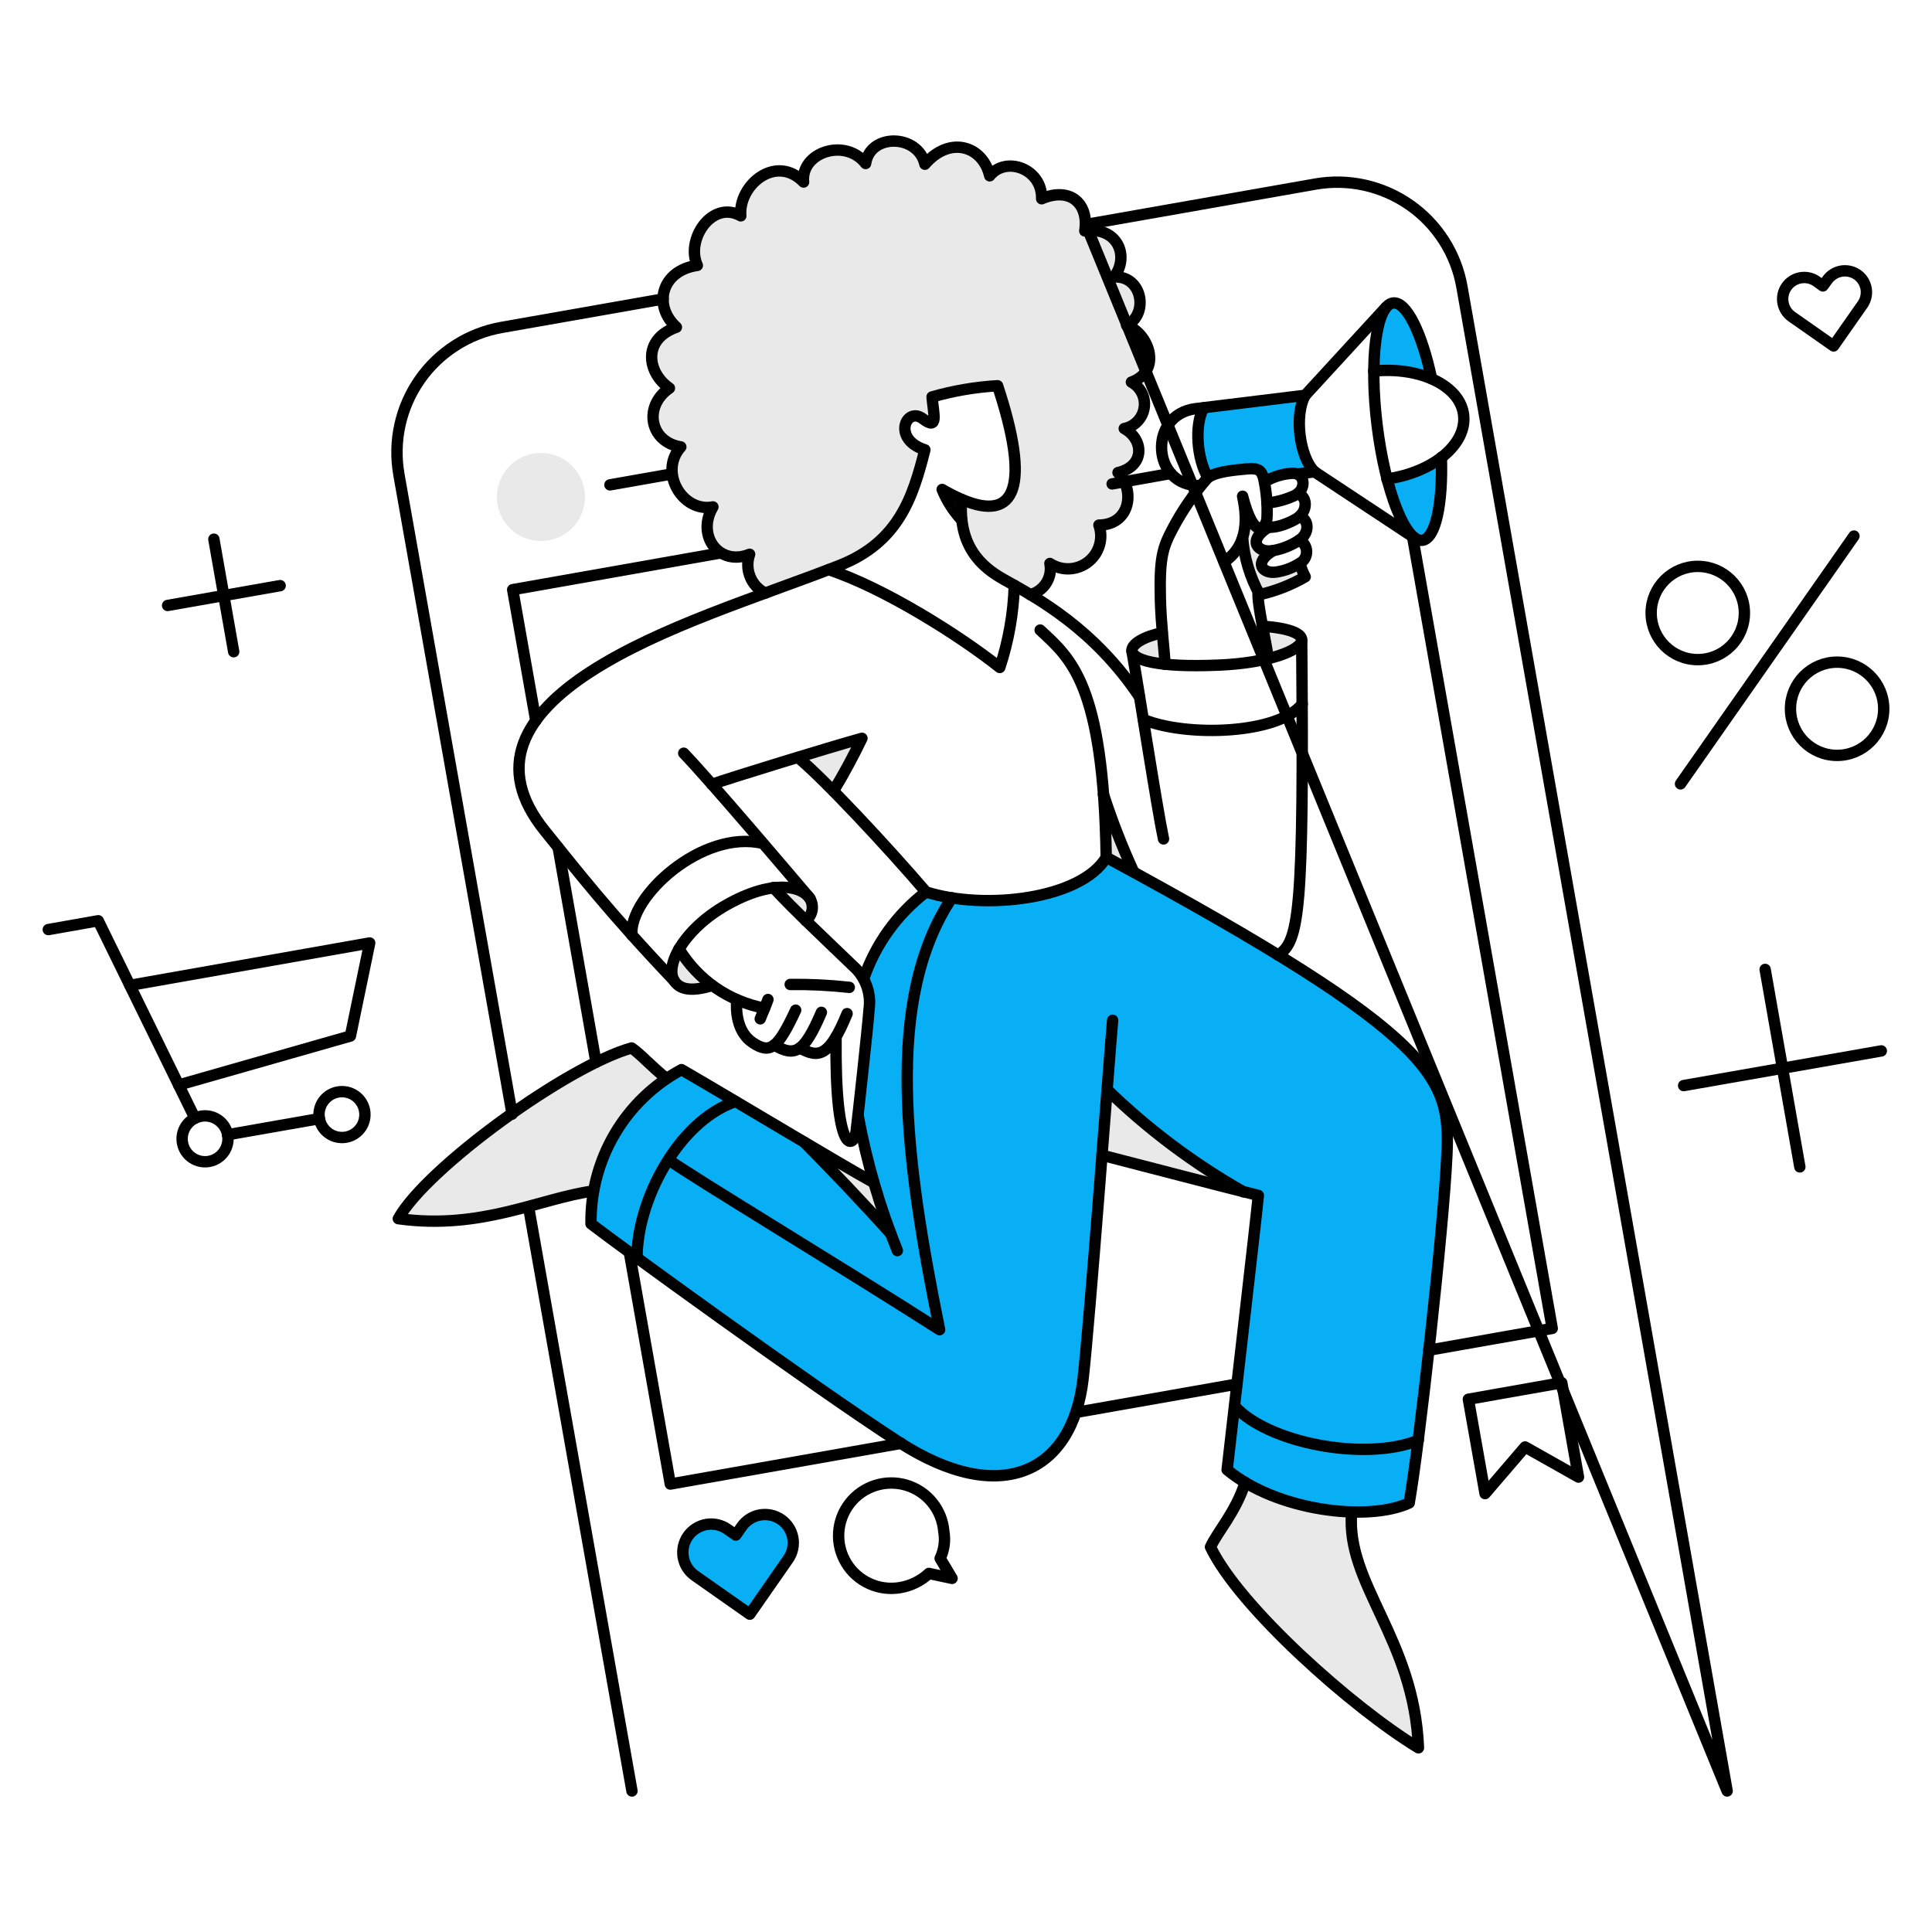 <svg width="96" height="96" viewBox="0 0 96 96" fill="none" xmlns="http://www.w3.org/2000/svg">
<path d="M70.094 52.319C67 49.072 58.874 44.745 54.959 42.595C53.629 44.847 48.73 45.145 46.012 44.318C44.572 45.43 43.49 46.941 42.902 48.663C43.585 49.653 42.902 53.012 42.644 55.467C43.003 57.46 43.547 59.415 44.27 61.307C42.782 59.647 41.224 58.015 39.966 56.774C34.59 53.577 35.808 54.278 33.865 53.145C33.609 53.274 33.362 53.421 33.126 53.582C31.948 54.379 30.988 55.456 30.331 56.718C29.675 57.979 29.344 59.384 29.368 60.805C30.127 61.429 40.379 68.869 44.672 71.649C49.752 74.923 53.308 73.145 53.828 68.503C54.091 66.09 54.966 54.787 55.014 54.139C56.351 55.556 60.541 58.907 62.529 59.392C62.398 60.763 61.068 72.291 60.978 73.035C63.426 75.089 67.975 75.632 70.025 74.686C70.528 71.71 71.719 61.019 71.886 57.422C71.968 55.631 71.926 54.239 70.094 52.319Z" fill="#09AFF4"/>
<path d="M69.214 15.054C68.35 15.227 68.254 17.55 68.247 18.437C69.224 18.322 70.215 18.454 71.127 18.821C70.646 16.549 69.88 14.972 69.214 15.054Z" fill="#09AFF4"/>
<path d="M71.613 22.724C70.819 23.299 69.896 23.669 68.925 23.8C69.14 24.641 69.806 26.9 70.667 26.846C71.329 26.764 71.686 25.049 71.613 22.724Z" fill="#09AFF4"/>
<path d="M64.854 19.642L59.811 20.262C59.337 21.101 59.475 22.815 60.021 23.727C60.405 23.445 61.269 23.363 61.972 23.29C62.556 23.235 62.675 23.417 62.766 23.746C62.784 23.809 62.793 23.873 62.812 23.946C63.24 23.691 64.127 23.391 64.453 23.554L65.317 23.445C64.561 22.697 64.307 20.599 64.854 19.642Z" fill="#09AFF4"/>
<path d="M37.258 80.206L34.531 78.291C34.225 78.077 34.016 77.75 33.951 77.382C33.886 77.014 33.97 76.636 34.184 76.329C34.398 76.024 34.725 75.815 35.093 75.75C35.461 75.685 35.839 75.768 36.145 75.982L36.565 76.274L36.857 75.855C37.071 75.549 37.398 75.34 37.765 75.275C38.133 75.21 38.512 75.294 38.818 75.508C39.123 75.722 39.332 76.049 39.397 76.417C39.462 76.784 39.378 77.163 39.164 77.469L37.258 80.206Z" fill="#09AFF4"/>
<path d="M26.878 26.884C28.087 26.884 29.067 25.904 29.067 24.695C29.067 23.486 28.087 22.506 26.878 22.506C25.669 22.506 24.689 23.486 24.689 24.695C24.689 25.904 25.669 26.884 26.878 26.884Z" fill="#E9E9E9"/>
<path d="M67.162 75.128C65.303 75.082 63.485 74.574 61.872 73.65C61.389 75.138 60.477 76.122 60.148 76.861C61.571 79.852 67.216 84.877 70.481 86.845C70.284 81.512 66.976 79.032 67.162 75.128Z" fill="#E9E9E9"/>
<path d="M31.384 52.072C31.849 52.382 32.378 52.993 33.117 53.586C32.172 54.234 31.365 55.062 30.742 56.023C30.119 56.985 29.693 58.059 29.487 59.186C26.815 59.541 23.924 61.138 19.791 60.563C21.188 58.037 28.201 52.957 31.384 52.072Z" fill="#E9E9E9"/>
<path d="M43.421 58.776C43.658 59.579 43.941 60.427 44.27 61.312C42.782 59.661 41.223 58.019 39.965 56.761C41.415 57.618 42.692 58.368 43.421 58.776Z" fill="#E9E9E9"/>
<path d="M55.005 54.144C54.923 55.138 54.841 56.25 54.75 57.408C55.361 57.563 59.684 58.694 61.782 59.222C59.317 57.822 57.041 56.116 55.005 54.144Z" fill="#E9E9E9"/>
<path d="M54.831 39.486C55.26 40.8 55.762 42.087 56.336 43.344C55.889 43.098 55.433 42.852 54.959 42.596C54.941 41.429 54.895 40.398 54.831 39.486Z" fill="#E9E9E9"/>
<path d="M33.737 47.157C33.353 47.823 33.272 48.434 33.545 48.789C33.828 49.145 34.338 49.282 35.378 48.962C34.73 48.461 34.175 47.85 33.737 47.157Z" fill="#E9E9E9"/>
<path d="M40.248 44.649C40.351 44.825 40.387 45.032 40.348 45.231C40.309 45.431 40.2 45.61 40.039 45.734C39.446 45.151 38.899 44.604 38.434 44.102C39.483 43.965 39.93 44.264 40.248 44.649Z" fill="#E9E9E9"/>
<path d="M42.83 36.688C42.404 37.584 41.932 38.457 41.417 39.305C40.705 38.585 40.076 37.983 39.648 37.625C40.915 37.244 42.145 36.879 42.83 36.688Z" fill="#E9E9E9"/>
<path d="M57.75 31.442C56.865 31.625 56.218 31.999 56.245 32.345C56.245 32.855 57.823 33.004 57.887 33.011C57.859 32.683 57.804 32.099 57.75 31.442Z" fill="#E9E9E9"/>
<path d="M64.681 31.817C64.663 32.127 64.043 32.483 63.021 32.738C62.985 32.419 62.857 31.771 62.73 31.124C64.125 31.224 64.7 31.498 64.681 31.817Z" fill="#E9E9E9"/>
<path d="M64.59 27.987C64.235 28.212 63.837 28.361 63.422 28.425C62.729 28.534 62.255 27.951 63.267 27.358C62.529 27.502 61.936 26.893 63.012 26.209C62.925 26.207 62.839 26.192 62.757 26.163C62.538 26.391 62.118 26.218 61.717 24.658C61.887 25.309 61.893 25.992 61.735 26.646C61.773 27.623 62.041 28.578 62.519 29.43C62.538 29.473 62.563 29.513 62.592 29.549C63.385 29.366 64.147 29.068 64.854 28.664C64.745 28.447 64.656 28.221 64.59 27.987Z" fill="#E9E9E9"/>
<path d="M56.209 18.985C57.76 18.42 57.076 16.55 55.972 16.167C57.085 15.611 56.748 13.686 55.352 13.759C56.136 12.711 55.507 11.242 53.893 11.47C54.103 10.139 53.191 9.262 51.75 9.874C51.786 8.379 49.974 7.731 49.169 8.734C48.833 7.257 47.19 6.718 45.95 8.158C45.614 6.653 43.223 6.608 43.004 8.122C41.991 6.826 39.766 7.565 39.921 9.043C38.544 7.629 36.674 9.18 36.801 10.723C35.369 9.92 34.047 11.899 34.641 13.185C32.826 13.45 32.433 15.201 33.602 16.257C31.896 16.859 32.142 18.519 33.255 19.285C31.951 20.179 32.27 21.957 33.82 22.194C32.708 23.442 33.893 25.478 35.416 25.186C34.568 26.599 35.726 28.159 37.24 27.538C37.111 27.899 37.118 28.295 37.261 28.652C37.404 29.008 37.672 29.3 38.015 29.472C39.1 29.08 41.681 28.104 41.681 28.104C44.654 26.945 45.366 24.693 45.94 22.349C44.29 21.821 45.01 20.169 45.84 20.808C46.633 21.419 46.378 20.598 46.296 19.722C47.356 19.412 48.449 19.225 49.552 19.166C50.903 23.233 50.673 25.22 49.029 25.145C48.239 25.033 47.482 24.755 46.807 24.329C47.034 24.899 47.368 25.419 47.792 25.861C47.792 26.808 48.461 28.008 49.88 28.798L50.391 29.081C50.637 29.218 50.911 29.373 51.194 29.546C51.523 29.461 51.808 29.253 51.99 28.965C52.171 28.677 52.236 28.33 52.169 27.996C52.455 28.183 52.792 28.276 53.133 28.262C53.474 28.248 53.802 28.127 54.071 27.916C54.34 27.706 54.536 27.417 54.631 27.089C54.727 26.761 54.718 26.412 54.604 26.09C56.191 26.071 56.401 24.32 55.553 23.481C56.894 23.162 56.839 21.831 55.854 21.293C57.094 20.9 57.158 19.523 56.209 18.985Z" fill="#E9E9E9"/>
<path d="M61.471 68.772L53.454 70.185" stroke="black" stroke-width="0.565" stroke-linecap="round" stroke-linejoin="round"/>
<path d="M70.189 26.664L77.13 66.008L70.992 67.093" stroke="black" stroke-width="0.565" stroke-linecap="round" stroke-linejoin="round"/>
<path d="M55.26 24.046L58.178 23.526" stroke="black" stroke-width="0.565" stroke-linecap="round" stroke-linejoin="round"/>
<path d="M26.624 35.811L25.475 29.3L35.748 27.485" stroke="black" stroke-width="0.565" stroke-linecap="round" stroke-linejoin="round"/>
<path d="M29.614 52.784L27.735 42.113" stroke="black" stroke-width="0.565" stroke-linecap="round" stroke-linejoin="round"/>
<path d="M44.78 71.717L33.307 73.742L31.273 62.232" stroke="black" stroke-width="0.565" stroke-linecap="round" stroke-linejoin="round"/>
<path d="M32.955 14.855L24.936 16.267C24.121 16.41 23.342 16.712 22.644 17.157C21.945 17.601 21.341 18.178 20.866 18.855C20.391 19.533 20.054 20.297 19.875 21.105C19.695 21.913 19.677 22.748 19.82 23.564V23.573L25.448 55.361M85.821 88.992L72.643 14.256C72.5 13.441 72.198 12.662 71.754 11.965C71.309 11.267 70.732 10.663 70.054 10.189C69.376 9.715 68.612 9.379 67.804 9.2C66.997 9.021 66.162 9.004 65.347 9.149L53.952 11.156L85.821 88.992ZM31.402 88.992L26.265 59.979L31.402 88.992Z" stroke="black" stroke-width="0.565" stroke-linecap="round" stroke-linejoin="round"/>
<path d="M84.361 32.776C85.641 32.776 86.678 31.738 86.678 30.459C86.678 29.18 85.641 28.143 84.361 28.143C83.082 28.143 82.045 29.18 82.045 30.459C82.045 31.738 83.082 32.776 84.361 32.776Z" stroke="black" stroke-width="0.565" stroke-linecap="round" stroke-linejoin="round"/>
<path d="M91.284 37.535C92.563 37.535 93.601 36.498 93.601 35.219C93.601 33.94 92.563 32.902 91.284 32.902C90.005 32.902 88.968 33.94 88.968 35.219C88.968 36.498 90.005 37.535 91.284 37.535Z" stroke="black" stroke-width="0.565" stroke-linecap="round" stroke-linejoin="round"/>
<path d="M83.504 38.949L92.122 26.637" stroke="black" stroke-width="0.565" stroke-linecap="round" stroke-linejoin="round"/>
<path d="M92.304 13.659C92.073 13.494 91.787 13.426 91.507 13.47C91.227 13.515 90.976 13.668 90.808 13.896L90.58 14.207C90.58 14.207 90.244 13.969 90.234 13.96C89.998 13.807 89.711 13.753 89.436 13.809C89.16 13.866 88.918 14.028 88.761 14.262C88.604 14.495 88.545 14.781 88.598 15.057C88.65 15.333 88.808 15.578 89.039 15.739L91.109 17.189L92.559 15.118C92.714 14.889 92.773 14.61 92.726 14.338C92.678 14.065 92.527 13.822 92.304 13.659Z" stroke="black" stroke-width="0.565" stroke-linecap="round" stroke-linejoin="round"/>
<path d="M46.715 77.435C46.915 77.018 46.978 76.549 46.897 76.094C46.854 75.568 46.653 75.067 46.32 74.657C45.987 74.247 45.537 73.947 45.031 73.797C44.524 73.647 43.984 73.654 43.482 73.817C42.979 73.979 42.537 74.29 42.215 74.709C41.892 75.127 41.704 75.633 41.674 76.16C41.644 76.688 41.775 77.212 42.049 77.663C42.322 78.116 42.726 78.474 43.208 78.692C43.689 78.91 44.225 78.977 44.745 78.885C45.274 78.792 45.765 78.548 46.158 78.183L47.307 78.429L46.715 77.435Z" stroke="black" stroke-width="0.565" stroke-linecap="round" stroke-linejoin="round"/>
<path d="M73.792 74.216L75.78 71.899L78.434 73.395L77.604 68.707L72.962 69.528L73.792 74.216Z" stroke="black" stroke-width="0.565" stroke-linecap="round" stroke-linejoin="round"/>
<path d="M30.308 24.093L33.375 23.552" stroke="black" stroke-width="0.565" stroke-linecap="round" stroke-linejoin="round"/>
<path d="M10.189 57.727C10.818 57.727 11.329 57.217 11.329 56.587C11.329 55.958 10.818 55.447 10.189 55.447C9.559 55.447 9.049 55.958 9.049 56.587C9.049 57.217 9.559 57.727 10.189 57.727Z" stroke="black" stroke-width="0.565" stroke-linecap="round" stroke-linejoin="round"/>
<path d="M16.992 56.523C17.622 56.523 18.133 56.013 18.133 55.383C18.133 54.753 17.622 54.243 16.992 54.243C16.363 54.243 15.852 54.753 15.852 55.383C15.852 56.013 16.363 56.523 16.992 56.523Z" stroke="black" stroke-width="0.565" stroke-linecap="round" stroke-linejoin="round"/>
<path d="M11.302 56.386L15.871 55.584" stroke="black" stroke-width="0.565" stroke-linecap="round" stroke-linejoin="round"/>
<path d="M2.4 46.19L4.881 45.752L9.687 55.565" stroke="black" stroke-width="0.565" stroke-linecap="round" stroke-linejoin="round"/>
<path d="M8.876 53.914L17.412 51.479L18.37 46.855L6.45 48.962" stroke="black" stroke-width="0.565" stroke-linecap="round" stroke-linejoin="round"/>
<path d="M10.627 26.792L11.612 32.383" stroke="black" stroke-width="0.565" stroke-linecap="round" stroke-linejoin="round"/>
<path d="M13.92 29.1L8.329 30.085" stroke="black" stroke-width="0.565" stroke-linecap="round" stroke-linejoin="round"/>
<path d="M87.709 48.17L89.433 57.983" stroke="black" stroke-width="0.565" stroke-linecap="round" stroke-linejoin="round"/>
<path d="M93.481 52.219L83.659 53.942" stroke="black" stroke-width="0.565" stroke-linecap="round" stroke-linejoin="round"/>
<path d="M63.02 32.729C62.947 32.054 62.437 29.911 62.519 29.417" stroke="black" stroke-width="0.565" stroke-linecap="round" stroke-linejoin="round"/>
<path d="M61.744 26.727C61.823 27.716 62.112 28.677 62.592 29.546C63.387 29.367 64.149 29.068 64.854 28.661C64.743 28.449 64.655 28.226 64.59 27.995" stroke="black" stroke-width="0.565" stroke-linecap="round" stroke-linejoin="round"/>
<path d="M71.621 22.725C71.694 25.05 71.329 26.767 70.672 26.847C69.834 26.95 68.83 24.394 68.429 21.138C68.027 17.882 68.383 15.156 69.222 15.055C69.888 14.974 70.654 16.55 71.137 18.821" stroke="black" stroke-width="0.565" stroke-linecap="round" stroke-linejoin="round"/>
<path d="M65.32 23.446C64.563 22.698 64.307 20.6 64.855 19.643" stroke="black" stroke-width="0.565" stroke-linecap="round" stroke-linejoin="round"/>
<path d="M60.021 23.727C59.474 22.815 59.337 21.101 59.812 20.262" stroke="black" stroke-width="0.565" stroke-linecap="round" stroke-linejoin="round"/>
<path d="M68.257 18.438C70.564 18.21 72.552 19.158 72.726 20.618C72.899 22.077 71.212 23.472 68.913 23.801" stroke="black" stroke-width="0.565" stroke-linecap="round" stroke-linejoin="round"/>
<path d="M64.453 23.554L65.32 23.444L70.272 26.718" stroke="black" stroke-width="0.565" stroke-linecap="round" stroke-linejoin="round"/>
<path d="M68.867 15.273L64.854 19.641L59.41 20.307C57.02 20.599 57.221 24.192 59.638 24.128" stroke="black" stroke-width="0.565" stroke-linecap="round" stroke-linejoin="round"/>
<path d="M57.75 31.443C56.856 31.625 56.218 31.999 56.245 32.336C56.282 32.783 57.431 33.182 60.586 33.048C62.994 32.946 64.656 32.328 64.681 31.807C64.695 31.497 64.115 31.215 62.729 31.114" stroke="black" stroke-width="0.565" stroke-linecap="round" stroke-linejoin="round"/>
<path d="M40.038 45.743C40.2 45.619 40.31 45.44 40.349 45.24C40.387 45.041 40.351 44.834 40.248 44.658C39.828 43.998 38.35 43.688 36.08 44.977C33.981 46.169 32.957 48.046 33.545 48.799C33.821 49.152 34.338 49.291 35.378 48.972" stroke="black" stroke-width="0.565" stroke-linecap="round" stroke-linejoin="round"/>
<path d="M38.424 44.102C39.491 45.251 40.962 46.625 42.537 48.142C42.79 48.405 42.98 48.723 43.092 49.071C43.204 49.418 43.236 49.787 43.184 50.148C43.13 50.951 42.619 55.584 42.537 56.24C42.428 57.061 41.481 57.498 41.543 51.516" stroke="black" stroke-width="0.565" stroke-linecap="round" stroke-linejoin="round"/>
<path d="M33.737 47.148C34.199 47.911 34.816 48.568 35.55 49.077C36.283 49.584 37.116 49.932 37.993 50.096" stroke="black" stroke-width="0.565" stroke-linecap="round" stroke-linejoin="round"/>
<path d="M38.16 49.665C38.106 49.838 37.814 50.522 37.776 50.625" stroke="black" stroke-width="0.565" stroke-linecap="round" stroke-linejoin="round"/>
<path d="M36.61 49.684C36.546 50.422 36.701 51.343 37.403 51.809C38.27 52.385 38.644 52.109 39.537 50.194" stroke="black" stroke-width="0.565" stroke-linecap="round" stroke-linejoin="round"/>
<path d="M38.471 51.926C39.492 52.528 39.948 52.327 40.815 50.303" stroke="black" stroke-width="0.565" stroke-linecap="round" stroke-linejoin="round"/>
<path d="M39.747 52.073C40.677 52.601 41.224 52.492 42.091 50.367" stroke="black" stroke-width="0.565" stroke-linecap="round" stroke-linejoin="round"/>
<path d="M39.265 48.917C40.245 48.905 41.226 48.953 42.201 49.061" stroke="black" stroke-width="0.565" stroke-linecap="round" stroke-linejoin="round"/>
<path d="M33.974 37.426C35.451 38.976 39.418 43.664 40.248 44.64" stroke="black" stroke-width="0.565" stroke-linecap="round" stroke-linejoin="round"/>
<path d="M35.37 38.975C36.346 38.628 41.161 37.151 42.83 36.685C42.402 37.579 41.927 38.455 41.417 39.303" stroke="black" stroke-width="0.565" stroke-linecap="round" stroke-linejoin="round"/>
<path d="M42.638 55.429C43.061 57.726 43.714 59.975 44.589 62.141" stroke="black" stroke-width="0.565" stroke-linecap="round" stroke-linejoin="round"/>
<path d="M39.648 37.636C40.962 38.721 44.099 42.086 46.014 44.321C44.574 45.422 43.494 46.926 42.913 48.644" stroke="black" stroke-width="0.565" stroke-linecap="round" stroke-linejoin="round"/>
<path d="M31.402 46.472C31.22 44.557 34.913 41.182 37.914 41.912" stroke="black" stroke-width="0.565" stroke-linecap="round" stroke-linejoin="round"/>
<path d="M57.895 33.011C57.859 32.409 57.686 30.968 57.658 29.755C57.613 27.73 57.758 27.228 58.278 26.251C58.751 25.357 59.326 24.521 59.993 23.761C60.353 23.447 61.261 23.363 61.99 23.296C62.574 23.244 62.687 23.422 62.784 23.752C62.927 24.395 62.986 25.055 62.957 25.713C62.938 26.269 62.319 26.926 61.744 24.657C62.036 26.016 61.899 27.201 60.823 27.921" stroke="black" stroke-width="0.565" stroke-linecap="round" stroke-linejoin="round"/>
<path d="M64.581 25.661C65.064 25.834 65.069 26.498 64.562 26.838C64.17 27.097 63.729 27.274 63.267 27.358C62.526 27.496 61.935 26.892 63.011 26.208" stroke="black" stroke-width="0.565" stroke-linecap="round" stroke-linejoin="round"/>
<path d="M64.561 26.838C64.668 26.89 64.758 26.97 64.822 27.07C64.886 27.17 64.922 27.285 64.924 27.404C64.927 27.523 64.898 27.64 64.838 27.743C64.779 27.846 64.692 27.93 64.588 27.987C64.234 28.213 63.836 28.362 63.421 28.425C62.727 28.532 62.253 27.951 63.266 27.358" stroke="black" stroke-width="0.565" stroke-linecap="round" stroke-linejoin="round"/>
<path d="M62.848 23.936C63.261 23.691 63.727 23.547 64.207 23.519C64.881 23.479 64.936 24.383 64.289 24.641C63.867 24.831 63.417 24.951 62.957 24.996" stroke="black" stroke-width="0.565" stroke-linecap="round" stroke-linejoin="round"/>
<path d="M64.498 24.512C64.982 24.712 64.982 25.405 64.453 25.752C64.188 25.925 63.358 26.328 62.793 26.162" stroke="black" stroke-width="0.565" stroke-linecap="round" stroke-linejoin="round"/>
<path d="M51.685 31.307C53.199 32.72 54.831 33.961 54.968 42.597C71.694 51.635 72.068 53.614 71.894 57.426C71.73 61.038 70.508 71.964 70.022 74.681C67.98 75.63 63.438 75.083 60.975 73.031C61.285 70.295 62.435 60.418 62.526 59.399C60.985 59.025 55.449 57.575 54.756 57.401" stroke="black" stroke-width="0.565" stroke-linecap="round" stroke-linejoin="round"/>
<path d="M61.352 69.875C62.994 71.69 67.791 72.638 70.472 71.571" stroke="black" stroke-width="0.565" stroke-linecap="round" stroke-linejoin="round"/>
<path d="M55.286 50.695C55.067 53.239 54.171 65.378 53.818 68.507C53.294 73.148 49.738 74.934 44.661 71.653C40.381 68.886 30.398 61.621 29.367 60.809C29.343 59.243 29.75 57.7 30.543 56.349C31.335 54.998 32.484 53.891 33.863 53.149C36.663 54.772 41.652 57.791 43.421 58.765" stroke="black" stroke-width="0.565" stroke-linecap="round" stroke-linejoin="round"/>
<path d="M31.657 62.506C31.63 59.751 33.636 55.748 36.537 54.735" stroke="black" stroke-width="0.565" stroke-linecap="round" stroke-linejoin="round"/>
<path d="M46.013 44.32C48.949 45.25 53.728 44.676 54.968 42.605" stroke="black" stroke-width="0.565" stroke-linecap="round" stroke-linejoin="round"/>
<path d="M47.299 44.611C43.906 49.691 44.982 57.635 46.688 66.071C41.38 62.687 34.613 58.611 33.217 57.626" stroke="black" stroke-width="0.565" stroke-linecap="round" stroke-linejoin="round"/>
<path d="M61.873 73.66C61.399 75.148 60.478 76.132 60.149 76.87C61.572 79.853 67.227 84.878 70.482 86.848C70.273 81.424 66.853 78.694 67.163 75.147" stroke="black" stroke-width="0.565" stroke-linecap="round" stroke-linejoin="round"/>
<path d="M33.116 53.587C32.378 53.004 31.849 52.392 31.384 52.073C28.201 52.958 21.187 58.038 19.792 60.555C23.923 61.131 26.823 59.542 29.488 59.178" stroke="black" stroke-width="0.565" stroke-linecap="round" stroke-linejoin="round"/>
<path d="M64.681 31.816C64.8 45.396 64.554 46.792 63.505 47.457" stroke="black" stroke-width="0.565" stroke-linecap="round" stroke-linejoin="round"/>
<path d="M56.245 32.346C56.619 34.462 57.504 40.244 57.814 41.685" stroke="black" stroke-width="0.565" stroke-linecap="round" stroke-linejoin="round"/>
<path d="M56.81 35.748C58.971 36.641 63.541 36.477 64.709 34.98" stroke="black" stroke-width="0.565" stroke-linecap="round" stroke-linejoin="round"/>
<path d="M55.014 54.144C57.047 56.118 59.324 57.825 61.79 59.223" stroke="black" stroke-width="0.565" stroke-linecap="round" stroke-linejoin="round"/>
<path d="M39.966 56.76C41.214 58.018 42.784 59.651 44.27 61.311" stroke="black" stroke-width="0.565" stroke-linecap="round" stroke-linejoin="round"/>
<path d="M54.831 39.477C55.258 40.791 55.76 42.079 56.336 43.335" stroke="black" stroke-width="0.565" stroke-linecap="round" stroke-linejoin="round"/>
<path d="M47.783 24.815C47.451 24.67 47.128 24.505 46.815 24.321C47.045 24.887 47.378 25.406 47.796 25.851" stroke="black" stroke-width="0.565" stroke-linecap="round" stroke-linejoin="round"/>
<path d="M33.496 48.728C30.261 45.326 28.665 43.259 27.07 41.283C24.516 38.118 26.038 35.518 29.349 33.376C32.806 31.141 37.702 29.661 41.689 28.105C44.661 26.944 45.364 24.694 45.957 22.35C44.306 21.822 45.025 20.173 45.857 20.809C46.648 21.413 46.385 20.59 46.313 19.723C47.374 19.418 48.466 19.232 49.569 19.167C51.205 24.117 50.513 25.99 47.782 24.813C47.605 27.117 48.737 28.158 49.888 28.797C51.557 29.727 54.357 31.241 56.627 34.634" stroke="black" stroke-width="0.565" stroke-linecap="round" stroke-linejoin="round"/>
<path d="M41.179 28.306C43.942 29.218 47.707 31.598 49.679 33.167C50.116 31.847 50.358 30.471 50.399 29.081" stroke="black" stroke-width="0.565" stroke-linecap="round" stroke-linejoin="round"/>
<path d="M38.024 29.472C37.682 29.299 37.414 29.008 37.272 28.652C37.129 28.296 37.121 27.901 37.249 27.54C35.735 28.16 34.577 26.61 35.425 25.188C33.902 25.48 32.717 23.446 33.829 22.206C32.279 21.959 31.957 20.181 33.264 19.287C32.151 18.519 31.905 16.861 33.61 16.259C32.443 15.203 32.835 13.45 34.65 13.187C34.057 11.901 35.38 9.923 36.81 10.725C36.682 9.193 38.552 7.633 39.93 9.045C39.775 7.567 42 6.829 43.013 8.124C43.231 6.61 45.621 6.655 45.958 8.16C47.199 6.72 48.838 7.257 49.178 8.736C49.98 7.733 51.795 8.381 51.759 9.876C53.199 9.265 54.111 10.141 53.902 11.472C55.516 11.244 56.145 12.713 55.361 13.761C56.766 13.688 57.094 15.613 55.981 16.169C57.085 16.553 57.769 18.422 56.218 18.987C56.443 19.109 56.624 19.297 56.738 19.526C56.852 19.755 56.892 20.014 56.853 20.266C56.814 20.519 56.698 20.753 56.521 20.937C56.344 21.121 56.114 21.246 55.863 21.294C56.848 21.833 56.902 23.166 55.553 23.483C56.401 24.322 56.191 26.075 54.604 26.092C54.717 26.414 54.727 26.763 54.631 27.091C54.535 27.419 54.34 27.708 54.071 27.919C53.801 28.129 53.474 28.25 53.132 28.264C52.792 28.278 52.455 28.185 52.169 27.998C52.235 28.332 52.171 28.679 51.989 28.967C51.808 29.255 51.523 29.463 51.193 29.548" stroke="black" stroke-width="0.565" stroke-linecap="round" stroke-linejoin="round"/>
<path d="M37.257 80.208L34.53 78.293C34.224 78.079 34.015 77.752 33.95 77.385C33.885 77.016 33.969 76.638 34.183 76.331C34.397 76.026 34.724 75.817 35.092 75.751C35.46 75.687 35.838 75.77 36.144 75.984L36.564 76.276L36.856 75.857C37.07 75.551 37.397 75.342 37.764 75.277C38.132 75.213 38.511 75.296 38.817 75.51C39.123 75.724 39.331 76.051 39.396 76.419C39.461 76.786 39.377 77.165 39.163 77.471L37.257 80.208Z" stroke="black" stroke-width="0.565" stroke-linejoin="round"/>
</svg>
